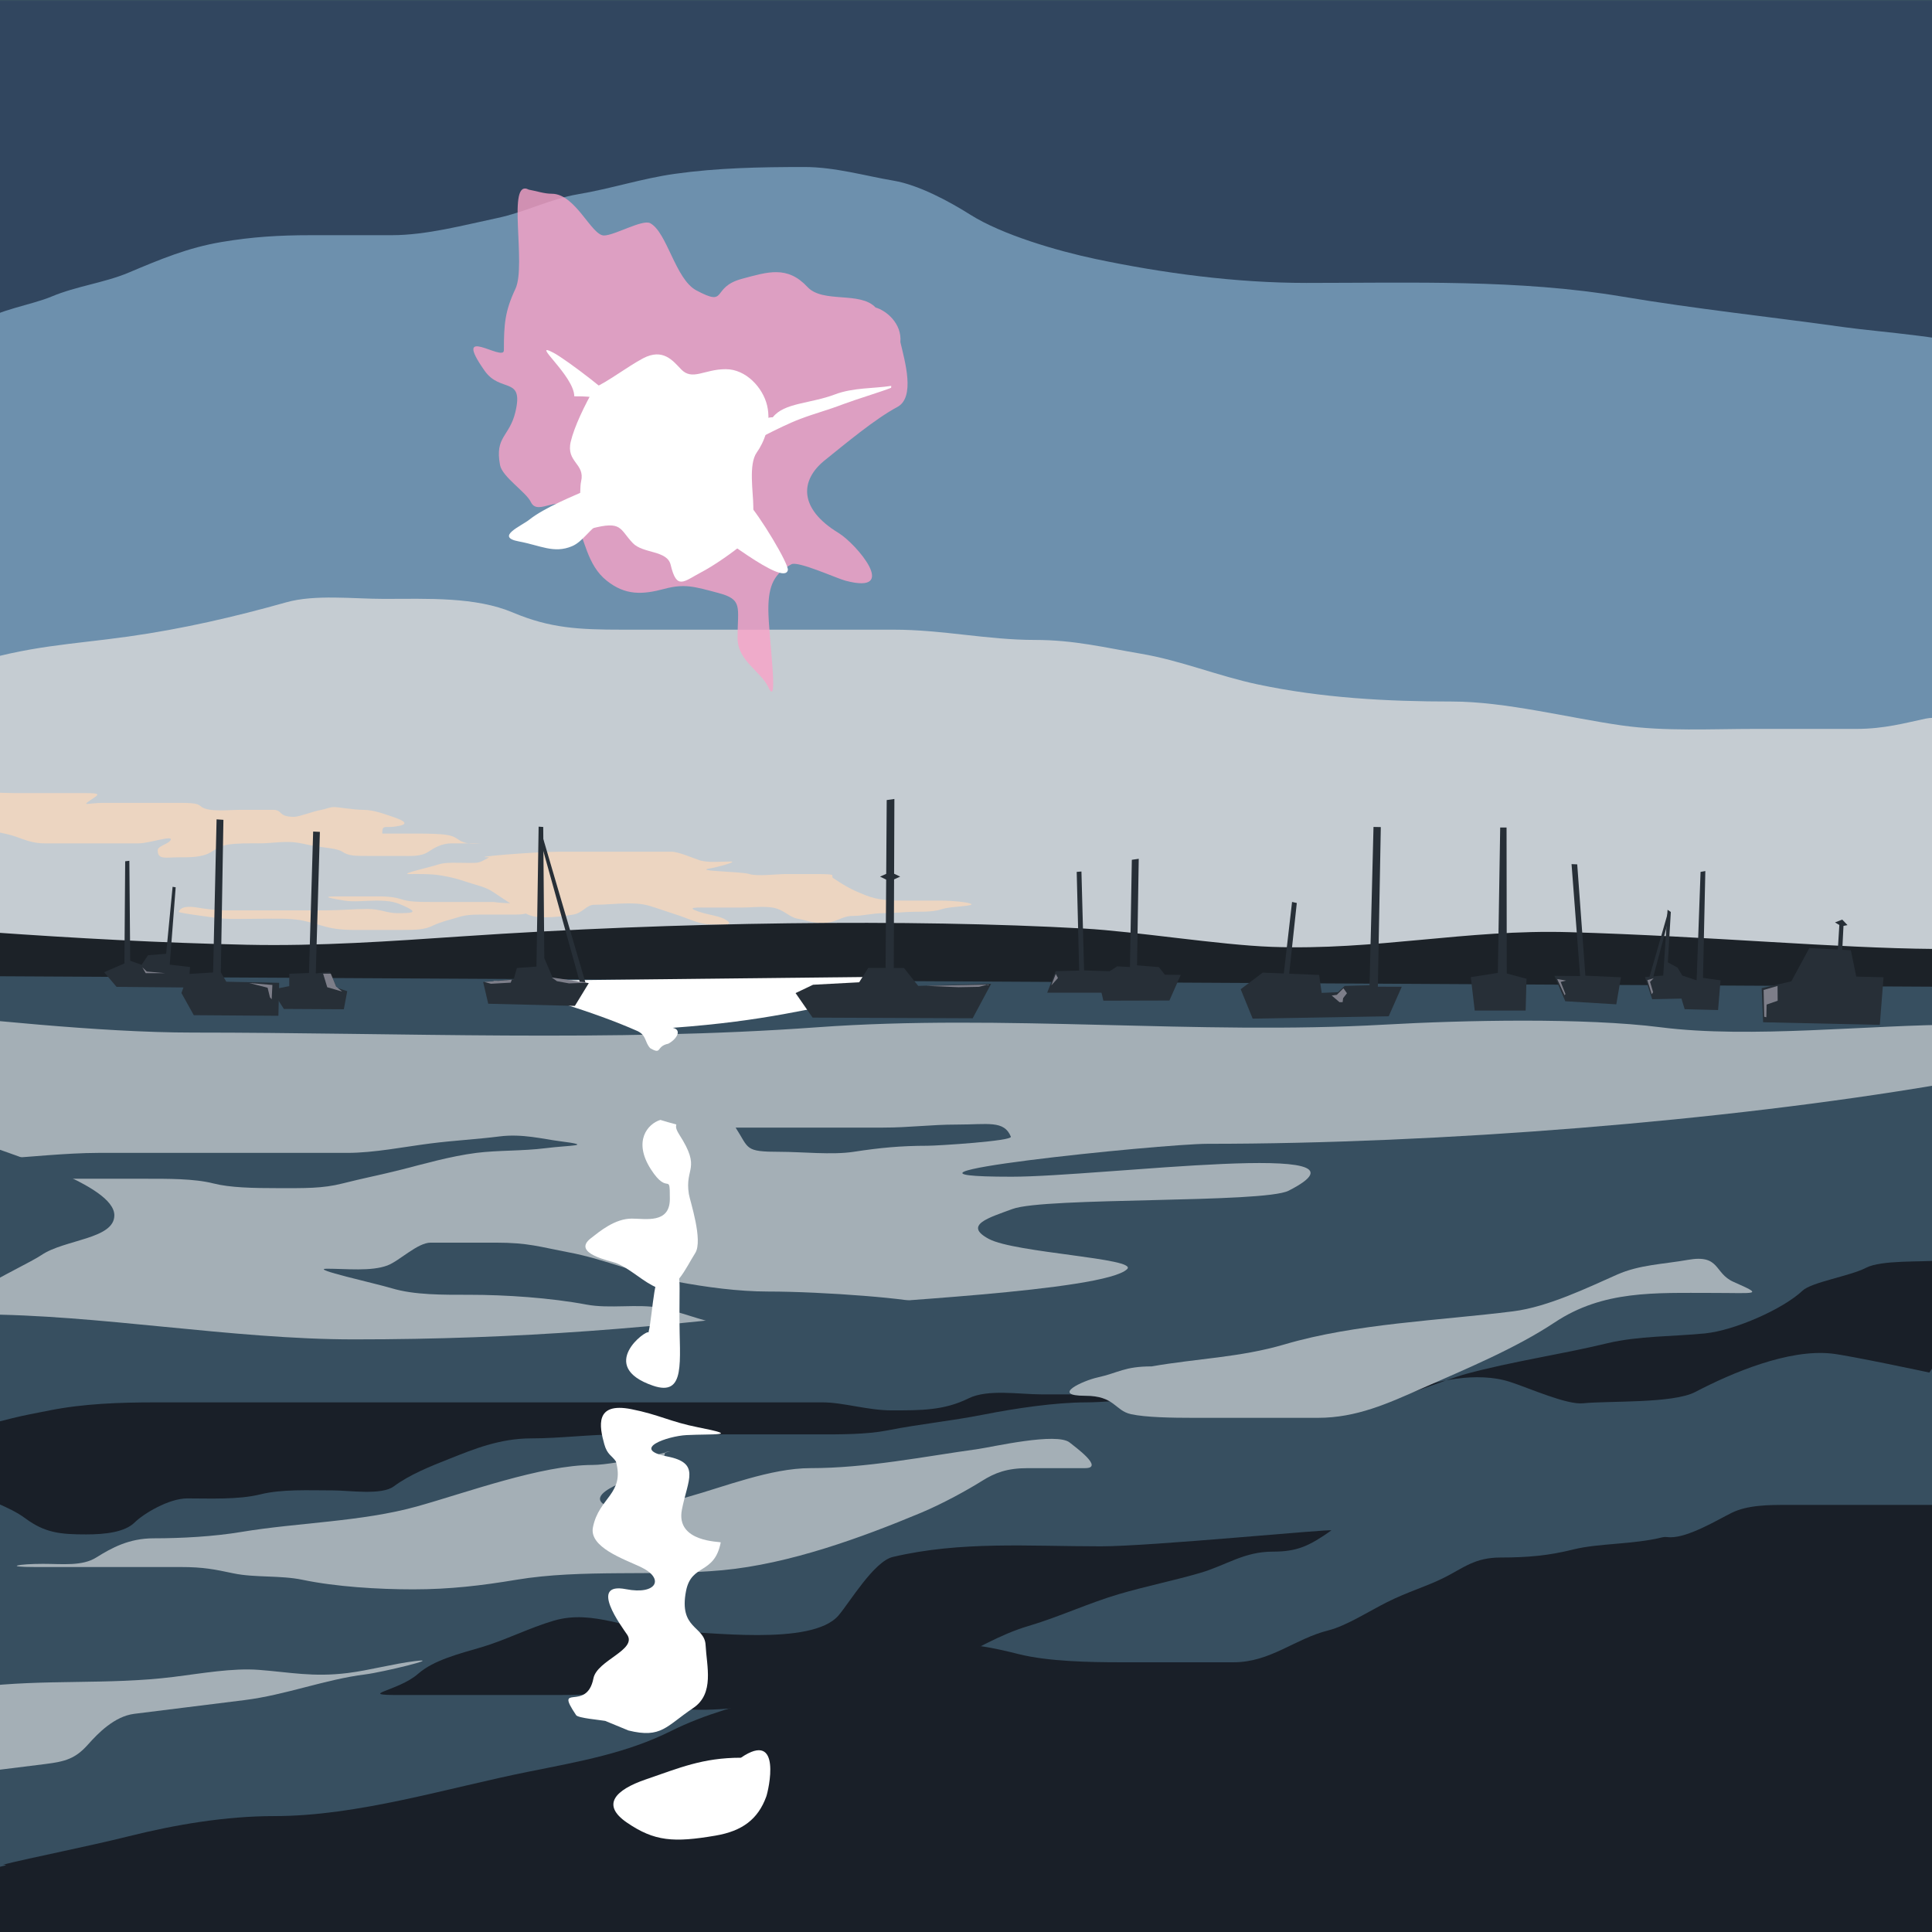 <?xml version="1.0" encoding="UTF-8" standalone="no"?>
<!-- Created with Inkscape (http://www.inkscape.org/) -->
<!-- Copyright (C) 2009 Brian Lukis - http://www1.plurib.us/1shot/2009/anchorage-single/ -->
<svg
   xmlns:dc="http://purl.org/dc/elements/1.1/"
   xmlns:cc="http://creativecommons.org/ns#"
   xmlns:rdf="http://www.w3.org/1999/02/22-rdf-syntax-ns#"
   xmlns:svg="http://www.w3.org/2000/svg"
   xmlns="http://www.w3.org/2000/svg"
   xmlns:sodipodi="http://sodipodi.sourceforge.net/DTD/sodipodi-0.dtd"
   xmlns:inkscape="http://www.inkscape.org/namespaces/inkscape"
   width="200"
   height="200"
   viewBox="0 0 450 450"
   id="svg2"
   sodipodi:version="0.32"
   inkscape:version="0.46"
   sodipodi:docname="anchorage_single.svg"
   inkscape:output_extension="org.inkscape.output.svg.inkscape"
   version="1.0">
  <defs
     id="defs4">
    <inkscape:perspective
       sodipodi:type="inkscape:persp3d"
       inkscape:vp_x="0 : 526.18109 : 1"
       inkscape:vp_y="0 : 1000 : 0"
       inkscape:vp_z="744.09448 : 526.18109 : 1"
       inkscape:persp3d-origin="372.04724 : 350.78739 : 1"
       id="perspective10" />
  </defs>
  <sodipodi:namedview
     id="base"
     pagecolor="#ffffff"
     bordercolor="#666666"
     borderopacity="1.0"
     gridtolerance="10000"
     guidetolerance="10"
     objecttolerance="10"
     inkscape:pageopacity="0.0"
     inkscape:pageshadow="2"
     inkscape:zoom="1.3843579"
     inkscape:cx="225"
     inkscape:cy="225"
     inkscape:document-units="px"
     inkscape:current-layer="layer2"
     showgrid="false"
     inkscape:window-width="1202"
     inkscape:window-height="1078"
     inkscape:window-x="289"
     inkscape:window-y="11"
     units="in"
     borderlayer="true" />
  <g
     inkscape:label="Layer 1"
     inkscape:groupmode="layer"
     id="layer1">
    <rect
       y="-0.596"
       x="-0.598"
       height="452.585"
       width="452.585"
       id="rect4876"
       style="opacity:1;fill:#374f60;fill-opacity:1;stroke:none;stroke-width:2.2;stroke-linecap:butt;stroke-linejoin:round;stroke-miterlimit:4;stroke-dasharray:4.4, 2.2;stroke-dashoffset:0;stroke-opacity:1" />
    <rect
       style="opacity:1;fill:#31465f;fill-opacity:1;stroke:none;stroke-width:2.2;stroke-linecap:butt;stroke-linejoin:round;stroke-miterlimit:4;stroke-dasharray:4.4, 2.2;stroke-dashoffset:0;stroke-opacity:1"
       id="rect4878"
       width="465.734"
       height="121.619"
       x="-9.676"
       y="0.236" />
    <path
       style="fill:#6d90ad;fill-opacity:1;fill-rule:evenodd;stroke:none;stroke-width:1px;stroke-linecap:butt;stroke-linejoin:miter;stroke-opacity:1"
       d="M -3.076,74.632 C -1.184,72.38 7.402,71.014 12.008,69.074 C 17.777,66.645 24.315,65.876 29.921,63.516 C 37.401,60.366 43.761,57.691 51.605,56.369 C 58.684,55.177 64.93,54.781 72.346,54.781 C 78.632,54.781 84.917,54.781 91.202,54.781 C 99.328,54.781 108.019,52.431 115.714,50.811 C 122.325,49.419 128.187,46.328 134.57,45.253 C 142.467,43.923 149.486,41.571 157.197,40.488 C 167.107,39.097 176.977,38.9 187.366,38.9 C 194.465,38.9 201.524,40.968 208.107,42.077 C 213.968,43.064 221.081,46.897 226.02,50.017 C 233.382,54.667 246.175,58.43 255.246,60.339 C 270.825,63.62 287.79,65.898 304.271,65.898 C 328.648,65.898 353.902,65.047 377.808,69.074 C 394.991,71.968 412.669,73.835 429.661,76.22 C 437.765,77.358 455.321,78.48 465.006,81.801 L 455.116,222.629 L -5.905,222.629 L -3.076,74.632 z"
       id="path4880"
       sodipodi:nodetypes="cssssssssssssssscccc" />
    <path
       sodipodi:nodetypes="cssssssssssssssscccc"
       style="fill:#c5ccd2;fill-opacity:1;fill-rule:evenodd;stroke:none;stroke-width:1px;stroke-linecap:butt;stroke-linejoin:miter;stroke-opacity:1"
       d="M 456.059,167.383 C 453.802,167.383 450.68,166.926 448.516,167.383 C 443.885,168.362 438.877,169.774 432.489,169.774 C 424.633,169.774 416.776,169.774 408.92,169.774 C 398.593,169.774 387.81,170.386 377.808,168.977 C 365.508,167.244 350.684,163.399 338.211,163.399 C 322.84,163.399 307.819,162.555 292.957,159.414 C 283.599,157.436 275.138,153.851 265.617,152.241 C 257.424,150.856 250.216,149.054 241.104,149.054 C 229.853,149.054 219.629,146.663 208.107,146.663 C 199.308,146.663 190.508,146.663 181.709,146.663 C 169.453,146.663 157.197,146.663 144.941,146.663 C 134.861,146.663 128.129,146.331 119.486,142.678 C 110.703,138.966 99.654,139.49 89.316,139.49 C 82.323,139.49 73.355,138.409 66.69,140.287 C 54.585,143.698 42.508,146.483 29.921,148.257 C 16.627,150.13 6.727,150.328 -7.799,154.924 L -4.962,223.967 L 456.059,225.561 L 456.059,167.383 z"
       id="path4882" />
    <path
       style="fill:#191f28;fill-opacity:1;fill-rule:evenodd;stroke:none;stroke-width:1px;stroke-linecap:butt;stroke-linejoin:miter;stroke-opacity:1"
       d="M -26.135,336.891 C -19.082,336.891 -3.042,331.394 6.862,329.436 C 8.433,329.125 10.005,328.815 11.576,328.504 C 19.51,326.936 27.818,326.64 36.088,326.64 C 42.059,326.64 48.03,326.64 54.001,326.64 C 60.286,326.64 66.572,326.64 72.857,326.64 C 78.828,326.64 84.799,326.64 90.77,326.64 C 96.741,326.64 102.712,326.64 108.683,326.64 C 116.853,326.64 125.024,326.64 133.195,326.64 C 141.366,326.64 149.537,326.64 157.707,326.64 C 163.992,326.64 170.278,326.64 176.563,326.64 C 181.591,326.64 186.619,326.64 191.647,326.64 C 196.415,326.64 202.114,328.504 207.675,328.504 C 214.54,328.504 219.87,328.535 225.588,325.709 C 230.073,323.492 237.454,324.777 242.558,324.777 C 247.272,324.777 251.985,324.777 256.699,324.777 C 261.728,324.777 266.756,324.777 271.784,324.777 C 278.101,324.777 259.245,326.64 252.928,326.64 C 245.862,326.64 236.438,328.037 229.359,329.436 C 221.328,331.024 214.417,331.644 206.732,333.164 C 201.82,334.135 195.628,334.096 190.705,334.096 C 185.677,334.096 180.648,334.096 175.62,334.096 C 170.592,334.096 165.564,334.096 160.536,334.096 C 155.193,334.096 149.851,334.096 144.508,334.096 C 137.351,334.096 130.452,335.027 123.767,335.027 C 116.413,335.027 110.34,337.54 104.911,339.687 C 100.088,341.594 95.407,343.471 91.713,346.21 C 88.862,348.323 81.335,347.142 77.571,347.142 C 71.864,347.142 65.709,346.812 60.601,348.074 C 55.489,349.337 48.822,349.006 43.631,349.006 C 39.278,349.006 33.371,352.623 31.374,354.597 C 29.082,356.863 24.606,357.393 20.061,357.393 C 14.07,357.393 10.482,357.047 5.919,353.665 C 1.957,350.728 -2.983,349.628 -6.337,347.142 C -7.995,345.912 -16.284,347.142 -18.593,347.142 L -24.25,340.619 L -26.135,336.891 z"
       id="path4888" />
    <path
       id="path4890"
       d="M -23.084,235.57 C -5.778,237.246 22.919,240.505 44.823,240.505 C 93.259,240.505 142.492,242.749 190.338,239.272 C 233.639,236.125 278.881,241.121 322.514,238.655 C 340.96,237.612 369.119,237.025 386.783,239.272 C 407.932,241.961 435.332,238.655 457.115,238.655 C 478.885,238.655 456.224,251.849 451.475,252.654 C 401.333,261.157 335.443,266.414 281.285,266.414 C 270.564,266.414 196.108,274.081 235.611,274.081 C 256.454,274.081 324.256,265.072 300.14,277.34 C 294.337,280.292 243.382,278.809 235.853,281.588 C 230.302,283.638 224.27,285.347 230.342,288.582 C 236.439,291.828 265.017,293.074 262.552,295.582 C 257.436,300.788 200.916,303.221 190.338,304.566 C 153.492,309.252 121.236,311.968 82.414,311.968 C 54.078,311.968 22.694,306.155 -4.955,306.155 C -19.696,306.155 5.198,295.347 9.657,292.323 C 15.047,288.667 26.634,288.631 26.634,283.07 C 26.634,275.972 2.561,268.95 -7.32,265.18 C -12.755,263.106 -13.157,260.475 -15.808,257.778 C -18.993,254.538 -19.446,253.124 -19.446,249.142 C -19.446,246.823 -24.639,242.275 -25.509,240.505 C -26.332,238.83 -24.147,236.922 -23.084,235.57 z"
       style="fill:#a4afb6;fill-opacity:1;fill-rule:evenodd;stroke:none;stroke-width:1px;stroke-linecap:butt;stroke-linejoin:miter;stroke-opacity:1"
       sodipodi:nodetypes="csssssssssssssssssssssc" />
    <g
       transform="matrix(3.395,0,0,3.799,-154.878,-262.694)"
       id="g4892"
       style="fill:#ecd5c1;fill-opacity:1">
      <path
         style="fill:#ecd5c1;fill-opacity:1;fill-rule:evenodd;stroke:none;stroke-width:1px;stroke-linecap:butt;stroke-linejoin:miter;stroke-opacity:1"
         d="M 79.187,121.711 C 77.592,121.711 82.343,121.369 83.938,121.369 C 84.85,121.369 85.762,121.369 86.674,121.369 C 87.49,121.369 88.306,121.369 89.122,121.369 C 89.985,121.369 90.849,121.369 91.713,121.369 C 92.163,121.369 93.234,121.778 93.585,121.882 C 94.182,122.06 95.077,121.968 95.744,121.968 C 96.281,121.968 94.825,122.319 94.305,122.396 C 93.191,122.562 96.493,122.576 97.04,122.738 C 97.549,122.889 98.935,122.738 99.488,122.738 C 100.208,122.738 100.928,122.738 101.648,122.738 C 103.245,122.738 102.514,122.825 102.799,122.995 C 103.633,123.491 104.064,123.703 104.959,124.022 C 105.897,124.357 106.671,124.365 107.839,124.365 C 108.606,124.365 109.374,124.365 110.142,124.365 C 111.071,124.365 111.923,124.466 112.158,124.536 C 112.742,124.709 110.87,124.705 110.286,124.878 C 109.773,125.031 109.25,125.049 108.414,125.049 C 107.699,125.049 107.026,125.135 106.255,125.135 C 105.424,125.135 104.873,125.306 104.095,125.306 C 103.386,125.306 102.976,125.734 102.079,125.734 C 101.264,125.734 101.004,125.574 100.352,125.477 C 99.766,125.39 99.401,124.908 98.624,124.793 C 97.996,124.699 97.115,124.793 96.464,124.793 C 95.744,124.793 95.025,124.793 94.305,124.793 C 93.474,124.793 92.565,124.746 93.585,125.049 C 94.325,125.269 95.015,125.301 95.457,125.563 C 96.063,125.923 95.116,125.82 94.305,125.82 C 93.643,125.82 92.746,125.442 92.289,125.306 C 91.547,125.086 91.281,125.006 90.561,124.793 C 89.95,124.611 89.581,124.536 88.69,124.536 C 88,124.536 87.162,124.621 86.386,124.621 C 85.841,124.621 85.617,125.121 84.946,125.221 C 84.285,125.319 83.684,125.392 82.931,125.392 C 81.972,125.392 81.629,125.131 81.203,124.878 C 80.498,124.459 80.082,124.212 79.475,123.851 C 78.905,123.512 78.426,123.454 77.747,123.252 C 77.012,123.033 76.618,122.934 75.876,122.824 C 75.174,122.72 74.462,122.738 73.716,122.738 C 72.965,122.738 75.06,122.339 75.732,122.139 C 76.196,122.001 77.069,122.054 77.747,122.054 C 78.518,122.054 78.425,122.074 79.187,121.711 z"
         id="path4894" />
      <path
         style="fill:#ecd5c1;fill-opacity:1;fill-rule:evenodd;stroke:none;stroke-width:1px;stroke-linecap:butt;stroke-linejoin:miter;stroke-opacity:1"
         d="M 79.475,124.45 C 80.195,124.45 78.035,124.45 77.315,124.45 C 76.596,124.45 75.876,124.45 75.156,124.45 C 74.343,124.45 73.688,124.442 73.14,124.279 C 72.438,124.07 71.682,124.108 70.837,124.108 C 70.117,124.108 69.397,124.108 68.677,124.108 C 67.437,124.108 68.621,124.271 69.253,124.365 C 69.881,124.458 70.761,124.365 71.412,124.365 C 72.383,124.365 72.781,124.44 73.572,124.793 C 74.289,125.112 73.831,125.135 72.852,125.135 C 72.201,125.135 71.7,124.878 70.837,124.878 C 69.861,124.878 68.951,124.964 67.957,124.964 C 67.141,124.964 66.325,124.964 65.509,124.964 C 64.79,124.964 64.07,124.964 63.35,124.964 C 62.63,124.964 61.91,124.964 61.19,124.964 C 60.415,124.964 59.719,124.874 59.174,124.793 C 57.955,124.611 57.936,125.015 57.879,125.049 C 57.769,125.114 60.054,125.373 60.182,125.392 C 61.216,125.545 62.406,125.477 63.494,125.477 C 64.418,125.477 65.393,125.439 66.229,125.563 C 66.961,125.672 67.735,125.958 68.533,126.076 C 69.287,126.189 70.143,126.162 70.981,126.162 C 71.748,126.162 72.516,126.162 73.284,126.162 C 74.148,126.162 74.744,126.153 75.3,125.905 C 75.847,125.661 76.648,125.504 77.028,125.392 C 77.592,125.224 78.094,125.221 78.899,125.221 C 79.619,125.221 80.339,125.221 81.059,125.221 C 81.795,125.221 82.282,125.007 82.643,124.793 C 83.34,124.378 82.574,124.536 81.779,124.536 C 80.987,124.536 80.257,124.543 79.475,124.45 z"
         id="path4896" />
      <path
         style="fill:#ecd5c1;fill-opacity:1;fill-rule:evenodd;stroke:none;stroke-width:1px;stroke-linecap:butt;stroke-linejoin:miter;stroke-opacity:1"
         d="M 71.844,120.256 C 71.028,120.256 73.476,120.256 74.292,120.256 C 75,120.256 75.81,120.268 76.308,120.342 C 77.074,120.456 76.981,120.741 77.747,120.855 C 78.073,120.904 78.419,120.855 78.755,120.855 C 79.475,120.855 77.315,120.855 76.596,120.855 C 75.917,120.855 75.389,121.144 75.012,121.369 C 74.485,121.682 73.81,121.626 72.996,121.626 C 72.276,121.626 71.556,121.626 70.837,121.626 C 69.928,121.626 69.539,121.625 69.109,121.369 C 68.758,121.16 67.791,121.109 67.237,121.026 C 66.652,120.939 66.079,120.77 65.365,120.77 C 64.578,120.77 64.184,120.855 63.35,120.855 C 62.605,120.855 61.85,120.843 61.19,120.941 C 60.569,121.033 60.184,121.411 59.75,121.54 C 59.186,121.708 58.684,121.711 57.879,121.711 C 56.975,121.711 56.439,121.876 56.439,121.283 C 56.439,121.02 57.105,120.919 57.303,120.684 C 57.628,120.298 55.869,120.855 55.143,120.855 C 54.423,120.855 53.703,120.855 52.983,120.855 C 52.264,120.855 51.544,120.855 50.824,120.855 C 50.104,120.855 49.384,120.855 48.664,120.855 C 47.824,120.855 47.303,120.622 46.648,120.427 C 46.065,120.254 45.389,120.155 44.921,120.085 C 44.195,119.977 44.312,120.065 43.913,119.828 L 44.201,117.774 C 43.409,117.656 45.833,117.774 46.648,117.774 C 47.368,117.774 48.088,117.774 48.808,117.774 C 49.672,117.774 50.536,117.774 51.4,117.774 C 52.597,117.774 52.443,117.838 51.832,118.202 C 51.166,118.597 51.683,118.373 52.695,118.373 C 53.415,118.373 54.135,118.373 54.855,118.373 C 55.911,118.373 56.967,118.373 58.023,118.373 C 59.278,118.373 59.231,118.492 59.462,118.63 C 59.992,118.945 61.344,118.801 62.054,118.801 C 62.822,118.801 63.59,118.801 64.358,118.801 C 65.043,118.801 64.658,119.229 65.797,119.229 C 66.156,119.229 67.092,118.887 67.669,118.801 C 67.964,118.757 68.229,118.63 68.533,118.63 C 68.847,118.63 69.907,118.801 70.549,118.801 C 71.278,118.801 72.057,119.078 72.564,119.229 C 73.528,119.516 73.683,119.712 72.708,119.828 C 71.996,119.913 71.844,119.696 71.844,120.256 z"
         id="path4898" />
    </g>
    <path
       sodipodi:nodetypes="cccssssscc"
       id="path4900"
       d="M -1.213,227.38 L 450.553,229.823 L 450.553,221.027 C 427.417,220.843 398.564,218.084 365.488,217.118 C 341.623,216.421 320.438,221.434 296.136,220.539 C 283.971,220.09 264.487,216.948 252.522,216.278 C 211.819,213.997 157.98,214.679 107.457,218.107 C 91.132,219.215 74.273,220.42 57.413,220.05 C 37.482,219.613 17.563,218.532 -2.363,217.118 L -1.213,227.38 z"
       style="fill:#1c2228;fill-opacity:1;fill-rule:evenodd;stroke:none;stroke-width:1px;stroke-linecap:butt;stroke-linejoin:miter;stroke-opacity:1" />
    <path
       sodipodi:nodetypes="csssssssssssssssssssssccccc"
       style="fill:#191f28;fill-opacity:1;fill-rule:evenodd;stroke:none;stroke-width:1px;stroke-linecap:butt;stroke-linejoin:miter;stroke-opacity:1"
       d="M 451.345,350.519 C 449.145,350.519 446.945,350.519 444.745,350.519 C 440.031,350.519 435.318,350.519 430.604,350.519 C 425.89,350.519 421.176,350.519 416.462,350.519 C 411.952,350.519 407.012,350.53 403.263,352.405 C 400.013,354.029 393.347,358.061 389.121,358.061 C 388.493,358.061 387.845,357.909 387.236,358.061 C 380.445,359.759 372.294,359.44 366.494,360.89 C 360.871,362.296 356.048,362.775 349.524,362.775 C 343.457,362.775 340.886,365.209 336.325,367.489 C 332.231,369.536 327.976,370.721 323.126,373.146 C 318.984,375.217 313.557,378.708 309.406,379.745 C 301.544,381.711 295.935,387.177 287.301,387.177 C 278.501,387.177 269.702,387.177 260.903,387.177 C 253.872,387.177 244.133,386.991 237.333,385.291 C 231.806,383.91 224.546,382.192 218.478,383.406 C 211.213,384.859 203.386,384.824 196.794,388.12 C 192.31,390.362 188.25,393.084 181.709,394.719 C 172.897,396.922 164.196,399.233 156.254,403.204 C 146.009,408.327 134.989,410.286 123.257,412.632 C 104.244,416.435 83.436,423.003 63.861,423.003 C 52.575,423.003 40.828,424.99 29.921,427.717 C 20.429,430.09 7.464,432.624 0.695,434.316 C 3.976,434.316 -5.798,435.677 -8.733,437.144 L -3.287,451.728 L 456.059,450.886 L 451.345,350.519 z"
       id="path4902" />
    <path
       style="fill:#191f28;fill-opacity:1;fill-rule:evenodd;stroke:none;stroke-width:1px;stroke-linecap:butt;stroke-linejoin:miter;stroke-opacity:1"
       d="M 449.379,319.694 C 449.39,319.689 430.775,315.726 426.658,315.272 C 416.532,314.155 403.307,319.805 394.849,324.224 C 389.657,326.937 374.724,326.25 368.72,326.854 C 364.886,327.24 356.135,323.291 351.68,321.86 C 344.031,319.403 333.985,321.562 327.823,324.262 C 318.533,328.332 337.052,321.2 341.456,320.014 C 352.569,317.02 363.336,315.534 374.401,312.864 C 381.504,311.15 389.914,311.303 397.121,310.577 C 404.074,309.878 415.335,304.879 419.842,300.623 C 421.963,298.62 430.938,297.221 434.61,295.302 C 438.191,293.432 447.542,294.001 451.651,293.587 C 458.096,292.938 463.01,292.923 466.419,294.018 C 467.934,294.504 464.904,296.726 464.147,298.08"
       id="path4904" />
    <path
       style="fill:#a4afb6;fill-opacity:1;fill-rule:evenodd;stroke:none;stroke-width:1px;stroke-linecap:butt;stroke-linejoin:miter;stroke-opacity:1"
       d="M 268.252,318.26 C 278.686,316.416 288.802,316.199 299.23,313.127 C 315.757,308.257 335.224,307.604 352.474,305.426 C 360.614,304.398 369.959,299.837 376.675,296.869 C 381.885,294.567 387.351,294.468 393.133,293.447 C 400.726,292.104 399.173,296.544 403.781,298.58 C 410.947,301.747 409.191,301.147 398.941,301.147 C 385.349,301.147 373.448,300.506 362.154,307.993 C 352.892,314.133 341.581,318.796 331.176,323.394 C 323.231,326.906 315.944,330.24 306.974,330.24 C 297.294,330.24 287.613,330.24 277.932,330.24 C 273.005,330.24 266.848,330.143 263.411,329.384 C 259.638,328.55 259.668,325.106 252.762,325.106 C 244.612,325.106 252.155,321.603 255.667,320.827 C 260.526,319.754 261.862,318.26 268.252,318.26 z"
       id="path4906" />
    <path
       style="fill:#191f28;fill-opacity:1;fill-rule:evenodd;stroke:none;stroke-width:1px;stroke-linecap:butt;stroke-linejoin:miter;stroke-opacity:1"
       d="M 310.106,356.459 C 309.678,356.083 268.156,360.17 256.4,360.17 C 239.456,360.17 223.834,358.915 207.959,362.644 C 203.578,363.673 197.934,373.184 195.323,376.251 C 189.121,383.535 164.509,379.961 156.36,379.961 C 146.665,379.961 138.38,374.727 128.98,377.488 C 123.259,379.167 117.662,382.048 112.131,383.672 C 106.991,385.182 101.003,386.673 97.388,389.857 C 92.721,393.969 82.681,394.805 93.176,394.805 C 105.462,394.805 117.748,394.805 130.033,394.805 C 137.077,394.805 144.428,394.084 151.094,396.042 C 152.498,396.454 153.903,396.867 155.307,397.279 C 162.685,399.446 172.919,397.279 180.58,397.279 C 186.263,397.279 192.528,396.042 198.482,396.042 C 204.424,396.042 215.062,389.984 220.596,387.383 C 226.967,384.39 232.852,380.692 239.551,378.724 C 246.569,376.664 253.582,373.367 260.612,371.303 C 266.952,369.441 273.646,368.094 279.567,366.355 C 285.623,364.577 289.747,361.407 296.416,361.407 C 302.15,361.407 304.897,360.13 310.106,356.459 z"
       id="path4908" />
    <path
       style="fill:#a4afb6;fill-opacity:1;fill-rule:evenodd;stroke:none;stroke-width:1px;stroke-linecap:butt;stroke-linejoin:miter;stroke-opacity:1"
       d="M 154.926,338.244 C 160.509,337.078 143.786,341.216 138.031,341.216 C 126.113,341.216 108.461,347.718 97.128,350.875 C 84.26,354.458 69.334,354.628 56.224,356.818 C 49.702,357.908 42.156,358.304 35.772,358.304 C 30.091,358.304 26.05,360.497 22.434,362.762 C 19.127,364.835 14.663,364.248 9.985,364.248 C 4.24,364.248 0.643,364.991 8.207,364.991 C 14.431,364.991 20.656,364.991 26.88,364.991 C 31.919,364.991 36.958,364.991 41.997,364.991 C 47.451,364.991 49.925,365.533 54.446,366.477 C 59.331,367.498 65.323,366.892 70.451,367.963 C 78.24,369.59 88.066,370.192 96.238,370.192 C 104.776,370.192 112.192,369.309 120.247,367.963 C 135.529,365.409 152.683,367.181 168.264,365.734 C 183.9,364.282 200.757,358.103 214.503,352.361 C 219.655,350.208 225.427,347.001 228.73,344.931 C 231.783,343.018 234.588,341.959 239.401,341.959 C 243.847,341.959 248.293,341.959 252.739,341.959 C 257.322,341.959 250.282,336.935 249.182,336.015 C 246.202,333.526 230.973,337.065 227.841,337.501 C 214.99,339.291 201.825,341.959 188.716,341.959 C 179.555,341.959 168.566,346.333 160.261,348.646 C 154.039,350.379 145.875,352.666 141.588,350.875 C 134.722,348.006 149.152,343.667 150.48,343.445 C 154.117,342.837 154.18,341.359 154.926,338.244 z"
       id="path4910" />
    <path
       style="fill:#374f60;fill-opacity:1;fill-rule:evenodd;stroke:none;stroke-width:1px;stroke-linecap:butt;stroke-linejoin:miter;stroke-opacity:1"
       d="M 216.167,303.859 C 213.415,302.492 191.599,300.822 178.892,300.822 C 172.02,300.822 164.386,299.798 157.736,298.545 C 148.965,296.893 140.946,293.294 132.55,291.713 C 125.69,290.42 123.129,289.435 115.424,289.435 C 110.387,289.435 105.35,289.435 100.313,289.435 C 97.245,289.435 93.043,293.692 90.238,294.749 C 86.443,296.179 80.642,295.508 76.134,295.508 C 71.934,295.508 87.407,298.906 91.246,300.063 C 96.545,301.661 103.283,301.582 109.38,301.582 C 117.786,301.582 128.22,302.284 136.58,303.859 C 142.055,304.89 148.461,303.63 153.707,304.618 C 158.637,305.547 162.954,307.499 167.811,308.414 C 173.98,309.576 180.91,308.794 186.952,309.932 C 193.339,311.136 202.575,309.932 209.115,309.932 C 216.787,309.932 219.227,309.624 216.167,303.859 z"
       id="path4912" />
    <path
       style="fill:#374f60;fill-opacity:1;fill-rule:evenodd;stroke:none;stroke-width:1px;stroke-linecap:butt;stroke-linejoin:miter;stroke-opacity:1"
       d="M 3.523,269.625 C 5.3,269.625 15.569,268.53 22.86,268.53 C 28.948,268.53 35.035,268.53 41.123,268.53 C 47.926,268.53 54.73,268.53 61.534,268.53 C 67.979,268.53 74.425,268.53 80.87,268.53 C 87.144,268.53 94.155,267.111 100.207,266.34 C 105.762,265.632 111.072,265.366 116.321,264.698 C 121.65,264.019 126.465,265.306 130.287,265.793 C 138.823,266.88 132.534,266.738 127.064,267.435 C 121.704,268.118 115.942,267.894 110.95,268.53 C 104.9,269.301 98.312,271.203 93.762,272.362 C 89.054,273.562 84.447,274.462 79.796,275.647 C 75.078,276.85 70.948,276.742 64.756,276.742 C 58.947,276.742 53.585,276.633 49.717,275.647 C 45.209,274.499 39.048,274.552 33.603,274.552 C 28.231,274.552 22.86,274.552 17.489,274.552 C 14.1,274.552 11.988,274.262 9.969,274.005 L 3.523,269.625 z"
       id="path4914" />
    <path
       style="fill:#374f60;fill-opacity:1;fill-rule:evenodd;stroke:none;stroke-width:1px;stroke-linecap:butt;stroke-linejoin:miter;stroke-opacity:1"
       d="M 171.339,262.638 C 173.566,262.638 182.824,262.638 188.51,262.638 C 194.234,262.638 199.958,262.638 205.682,262.638 C 211.949,262.638 216.742,261.933 222.854,261.933 C 230.119,261.933 233.875,260.882 235.446,264.753 C 235.857,265.764 218.358,266.869 215.985,266.869 C 209.815,266.869 204.826,267.353 198.813,268.279 C 193.821,269.048 186.818,268.279 181.642,268.279 C 173.317,268.279 174.539,267.566 171.339,262.638 z"
       id="path4916" />
    <g
       transform="matrix(2.88,0,0,2.88,-1284.295,-151.403)"
       id="g4918">
      <path
         sodipodi:nodetypes="cccccccc"
         style="fill:#ffffff;fill-opacity:1;fill-rule:evenodd;stroke:none;stroke-width:1px;stroke-linecap:butt;stroke-linejoin:miter;stroke-opacity:1"
         d="M 485.822,131.912 C 489.565,133.236 493.585,134.23 497.506,135.963 C 498.229,136.324 498.059,136.821 498.514,137.337 C 499.503,137.916 498.955,137.191 499.986,136.979 C 500.718,136.58 501.089,135.84 500.339,135.694 C 508.034,135.132 511.307,134.108 516.156,133.287 L 517.353,131.568 L 485.822,131.912 z"
         id="path4920" />
      <path
         style="fill:#ffffff;fill-opacity:1;fill-rule:evenodd;stroke:none;stroke-width:1px;stroke-linecap:butt;stroke-linejoin:miter;stroke-opacity:1"
         d="M 499.342,143.143 C 498.316,143.462 497.114,144.857 498.574,147.134 C 499.996,149.351 500.11,147.239 500.11,149.529 C 500.11,151.558 498.146,151.125 497.038,151.125 C 495.661,151.125 494.447,152.148 493.711,152.722 C 492.146,153.942 495.322,154.547 495.759,154.717 C 496.901,155.163 498.007,156.292 499.086,156.713 C 500.512,157.269 501.411,155.083 502.158,153.919 C 502.818,152.89 501.737,149.697 501.646,149.13 C 501.3,146.973 502.675,147.141 500.878,144.34 C 500.085,143.104 501.53,143.825 499.342,143.143 z"
         id="path4922" />
      <path
         style="fill:#ffffff;fill-opacity:1;fill-rule:evenodd;stroke:none;stroke-width:1px;stroke-linecap:butt;stroke-linejoin:miter;stroke-opacity:1"
         d="M 498.383,160.333 C 498.228,160.067 494.171,163.064 498.74,164.635 C 501.427,165.559 500.885,162.663 500.885,159.104 C 500.885,154.814 501.098,155.97 499.812,155.417 C 498.779,154.973 498.779,158.632 498.383,160.333 z"
         id="path4924" />
      <path
         style="fill:#ffffff;fill-opacity:1;fill-rule:evenodd;stroke:none;stroke-width:1px;stroke-linecap:butt;stroke-linejoin:miter;stroke-opacity:1"
         d="M 496.762,192.523 C 499.432,193.181 499.803,192.181 502,190.706 C 503.735,189.541 503.087,187.316 503.001,185.614 C 502.921,184.054 500.81,184.343 501.42,181.236 C 501.86,178.997 503.707,179.951 504.225,177.313 C 504.241,177.234 500.561,177.331 501.085,174.662 C 501.568,172.203 502.61,170.894 499.897,170.361 C 496.881,169.768 499.918,168.712 501.456,168.633 C 503.531,168.528 506.027,168.718 502.394,168.004 C 500.151,167.563 499.226,166.975 496.988,166.535 C 494.019,165.951 494.411,167.932 494.805,169.36 C 495.046,170.232 495.417,170.272 495.749,170.766 C 496.477,173.398 494.366,173.665 493.889,176.095 C 493.573,177.699 496.379,178.655 497.735,179.291 C 499.748,180.237 499.029,181.58 496.567,181.096 C 493.496,180.492 496.212,184.111 496.657,184.774 C 497.487,186.009 494.216,186.846 493.93,188.306 C 493.383,191.086 490.711,188.576 492.531,191.285 C 492.691,191.524 494.513,191.675 494.88,191.747"
         id="path4926" />
      <path
         style="fill:#ffffff;fill-opacity:1;fill-rule:evenodd;stroke:none;stroke-width:1px;stroke-linecap:butt;stroke-linejoin:miter;stroke-opacity:1"
         d="M 505.857,194.726 C 509.225,192.424 508.083,197.389 507.905,197.875 C 507.236,199.705 505.967,200.656 503.809,201.024 C 500.418,201.604 498.864,201.493 496.642,199.975 C 494.525,198.527 495.702,197.322 498.178,196.475 C 500.877,195.553 502.757,194.726 505.857,194.726 z"
         id="path4928" />
    </g>
    <path
       sodipodi:nodetypes="cccccccccccccc"
       id="path4930"
       d="M 185.306,231.308 L 189.27,237.024 L 226.557,237.175 L 230.857,229.142 L 213.865,229.632 L 210.556,225.472 L 208.17,225.457 L 208.321,186.096 L 206.532,186.351 L 206.268,225.442 L 202.23,225.442 L 200.114,228.794 L 189.377,229.367 L 185.306,231.308 z"
       style="fill:#272f37;fill-opacity:1;fill-rule:evenodd;stroke:none;stroke-width:1px;stroke-linecap:butt;stroke-linejoin:miter;stroke-opacity:1" />
    <g
       style="fill:#272f37;fill-opacity:1"
       transform="matrix(2.88,0,0,2.88,-132.26,-152.61)"
       id="g4932">
      <path
         style="fill:#272f37;fill-opacity:1;fill-rule:evenodd;stroke:none;stroke-width:1px;stroke-linecap:butt;stroke-linejoin:miter;stroke-opacity:1"
         d="M 85.41,134.166 L 92.417,134.341 L 93.541,132.5 L 90.619,132.05 L 89.944,130.477 L 89.857,119.871 L 89.485,119.846 L 89.309,131.161 L 87.727,131.276 L 87.471,132.188 L 84.998,132.412 L 85.41,134.166 z"
         id="path4934"
         sodipodi:nodetypes="cccccccccccc" />
      <path
         style="fill:#272f37;fill-opacity:1;fill-rule:evenodd;stroke:none;stroke-width:1px;stroke-linecap:butt;stroke-linejoin:miter;stroke-opacity:1"
         d="M 89.862,120.838 L 93.292,132.525 L 92.879,132.652 L 89.735,121.346 L 89.862,120.838 z"
         id="path4936" />
    </g>
    <g
       style="fill:#272f37;fill-opacity:1"
       transform="matrix(2.574,0,0,2.574,-118.756,-109.871)"
       id="g4938">
      <path
         sodipodi:nodetypes="ccccccccccccc"
         id="path4940"
         transform="matrix(1.119,0,0,1.119,-452.848,-16.137)"
         d="M 471.244,119.812 L 470.906,131.25 L 469.312,131.312 L 469.312,132.312 L 467.875,132.594 L 468.875,134.156 L 473.725,134.182 L 474,132.719 L 473.156,132.438 L 472.594,131.156 L 471.456,131.287 L 471.788,119.838 L 471.244,119.812 z"
         style="fill:#272f37;fill-opacity:1;fill-rule:evenodd;stroke:none;stroke-width:1px;stroke-linecap:butt;stroke-linejoin:miter;stroke-opacity:1" />
    </g>
    <path
       sodipodi:nodetypes="ccccccccccc"
       id="path4942"
       d="M 50.446,190.843 L 49.636,226.502 L 43.876,226.862 L 42.256,231.288 L 45.136,236.455 L 64.846,236.598 L 65.025,228.916 L 52.714,228.663 L 51.436,226.502 L 52.038,190.956 L 50.446,190.843 z"
       style="fill:#272f37;fill-opacity:1;fill-rule:evenodd;stroke:none;stroke-width:1px;stroke-linecap:butt;stroke-linejoin:miter;stroke-opacity:1" />
    <g
       style="fill:#272f37;fill-opacity:1"
       transform="matrix(2.574,0,0,2.574,-84.674,-110.518)"
       id="g4944">
      <path
         sodipodi:nodetypes="ccccccccc"
         style="fill:#272f37;fill-opacity:1;fill-rule:evenodd;stroke:none;stroke-width:1px;stroke-linecap:butt;stroke-linejoin:miter;stroke-opacity:1"
         d="M 165.987,131.357 L 166.343,134.381 L 170.951,134.381 L 171.028,131.501 L 169.242,131.03 L 169.223,117.819 L 168.647,117.819 L 168.436,130.973 L 165.987,131.357 z"
         id="path4946" />
    </g>
    <g
       style="fill:#272f37;fill-opacity:1"
       transform="matrix(2.574,0,0,2.574,-84.674,-109.871)"
       id="g4948">
      <path
         sodipodi:nodetypes="ccccccccc"
         id="path4950"
         transform="matrix(1.119,0,0,1.119,-466.09,-16.137)"
         d="M 573.006,122.444 L 573.697,131.496 L 571.625,131.478 L 572.5,133.533 L 576.625,133.783 L 577,131.596 L 574.125,131.465 L 573.465,122.464 L 573.006,122.444 z"
         style="fill:#272f37;fill-opacity:1;fill-rule:evenodd;stroke:none;stroke-width:1px;stroke-linecap:butt;stroke-linejoin:miter;stroke-opacity:1" />
    </g>
    <path
       sodipodi:nodetypes="ccccccccccccccccc"
       id="path4952"
       d="M 388.409,211.905 L 387.396,227.226 L 383.145,227.572 L 384.826,232.737 L 391.646,232.589 L 392.388,235.06 L 400.172,235.258 L 400.74,228.339 L 396.663,227.77 L 397.206,202.886 L 396.094,203.083 L 395.18,228.339 L 391.844,227.226 L 390.732,225.373 L 388.475,224.149 L 389.167,212.419 L 388.409,211.905 z"
       style="fill:#272f37;fill-opacity:1;fill-rule:evenodd;stroke:none;stroke-width:1px;stroke-linecap:butt;stroke-linejoin:miter;stroke-opacity:1" />
    <g
       style="fill:#272f37;fill-opacity:1"
       transform="matrix(2.574,0,0,2.574,-96.138,-109.871)"
       id="g4954">
      <path
         sodipodi:nodetypes="cccccccccccccc"
         id="path4956"
         transform="matrix(1.119,0,0,1.119,-461.636,-16.137)"
         d="M 557.581,119.45 L 556.991,119.438 L 556.67,132.238 L 554.664,132.297 L 554.113,132.802 L 552.8,132.857 L 552.594,131.406 L 548.031,131.219 L 546.25,132.562 L 547.219,134.938 L 558.219,134.75 L 559.275,132.364 L 557.344,132.358 L 557.581,119.45 z"
         style="fill:#272f37;fill-opacity:1;fill-rule:evenodd;stroke:none;stroke-width:1px;stroke-linecap:butt;stroke-linejoin:miter;stroke-opacity:1" />
      <path
         sodipodi:nodetypes="ccccc"
         style="fill:#272f37;fill-opacity:1;fill-rule:evenodd;stroke:none;stroke-width:1px;stroke-linecap:butt;stroke-linejoin:miter;stroke-opacity:1"
         d="M 153.427,131.586 L 154.267,124.301 L 154.696,124.396 L 153.88,131.981 L 153.427,131.586 z"
         id="path4958" />
    </g>
    <path
       sodipodi:nodetypes="ccccccccc"
       id="path4960"
       d="M 410.327,230.151 L 410.663,238.101 L 437.846,238.71 L 438.71,227.62 L 432.357,227.468 L 431.103,221.333 L 421.427,220.828 L 417.226,228.58 L 410.327,230.151 z"
       style="fill:#272f37;fill-opacity:1;fill-rule:evenodd;stroke:none;stroke-width:1px;stroke-linecap:butt;stroke-linejoin:miter;stroke-opacity:1" />
    <path
       id="path4962"
       d="M -5.178,392.949 C 10.242,391.029 25.185,392.484 40.394,390.59 C 47.043,389.763 54.138,388.48 60.279,388.943 C 67.46,389.486 72.916,390.685 80.994,389.679 C 86.07,389.047 91.416,387.553 96.736,386.891 C 103.318,386.071 88.927,389.52 85.136,389.992 C 75.757,391.159 66.497,394.798 56.965,395.985 C 52.546,396.535 48.127,397.085 43.708,397.635 C 39.565,398.151 35.422,398.666 31.279,399.182 C 26.661,399.757 22.819,403.725 20.508,406.323 C 17.574,409.623 15.236,410.293 10.565,410.875 C 6.422,411.391 2.28,411.906 -1.863,412.422 C -2.968,412.56 -4.073,412.697 -5.178,412.835 L -5.178,392.949 z"
       style="fill:#a4afb6;fill-opacity:1;fill-rule:evenodd;stroke:none;stroke-width:1px;stroke-linecap:butt;stroke-linejoin:miter;stroke-opacity:1" />
    <path
       sodipodi:nodetypes="ccccccccc"
       id="path4964"
       d="M 243.909,231.219 L 259.253,231.219 L 261.094,226.309 L 252.502,226.029 L 251.888,202.987 L 250.785,203.082 L 251.358,226.063 L 245.887,226.206 L 243.909,231.219 z"
       style="fill:#272f37;fill-opacity:1;fill-rule:evenodd;stroke:none;stroke-width:1px;stroke-linecap:butt;stroke-linejoin:miter;stroke-opacity:1" />
    <path
       sodipodi:nodetypes="cccccccccccc"
       id="path4966"
       d="M 256.996,233.081 L 272.38,233.039 L 275.012,227.079 L 271.311,227.021 L 269.925,225.261 L 264.838,224.842 L 265.234,200.03 L 263.626,200.266 L 263.189,225.235 L 260.221,225.081 L 255.798,227.928 L 256.996,233.081 z"
       style="fill:#272f37;fill-opacity:1;fill-rule:evenodd;stroke:none;stroke-width:1px;stroke-linecap:butt;stroke-linejoin:miter;stroke-opacity:1" />
    <path
       sodipodi:nodetypes="ccccccccccccccc"
       id="path4968"
       d="M 24.254,226.445 L 27.145,229.855 L 43.873,230.012 L 44.268,225.238 L 39.535,224.686 L 40.919,206.669 L 40.202,206.551 L 38.697,222.151 L 34.486,222.49 L 32.973,224.726 L 30.329,223.772 L 30.131,200.491 L 29.158,200.609 L 28.981,224.4 L 24.254,226.445 z"
       style="fill:#272f37;fill-opacity:1;fill-rule:evenodd;stroke:none;stroke-width:1px;stroke-linecap:butt;stroke-linejoin:miter;stroke-opacity:1" />
    <path
       sodipodi:nodetypes="ccccc"
       id="path4970"
       d="M 207.394,203.107 L 204.98,204.179 L 207.225,205.284 L 209.665,204.179 L 207.394,203.107 z"
       style="fill:#272f37;fill-opacity:1;fill-rule:evenodd;stroke:none;stroke-width:1px;stroke-linecap:butt;stroke-linejoin:miter;stroke-opacity:1" />
    <g
       transform="matrix(2.88,0,0,2.88,-1284.295,-151.403)"
       style="fill:#d1ccda;fill-opacity:0.506"
       id="g4972">
      <path
         sodipodi:nodetypes="ccccccc"
         style="fill:#d1ccda;fill-opacity:0.506;fill-rule:evenodd;stroke:none;stroke-width:1px;stroke-linecap:butt;stroke-linejoin:miter;stroke-opacity:1"
         d="M 588.615,134.801 L 588.568,132.635 L 589.694,132.309 L 589.704,133.504 L 588.809,133.816 L 588.789,134.839 L 588.615,134.801 z"
         id="path4974" />
      <path
         sodipodi:nodetypes="cccccc"
         style="fill:#d1ccda;fill-opacity:0.506;fill-rule:evenodd;stroke:none;stroke-width:1px;stroke-linecap:butt;stroke-linejoin:miter;stroke-opacity:1"
         d="M 579.164,131.837 L 579.519,132.983 L 579.631,132.812 L 579.383,131.979 L 579.672,131.691 L 579.164,131.837 z"
         id="path4976" />
      <path
         sodipodi:nodetypes="cccccc"
         style="fill:#d1ccda;fill-opacity:0.506;fill-rule:evenodd;stroke:none;stroke-width:1px;stroke-linecap:butt;stroke-linejoin:miter;stroke-opacity:1"
         d="M 571.872,131.751 L 572.471,133.058 L 572.544,132.964 L 572.156,131.985 L 572.592,131.873 L 571.872,131.751 z"
         id="path4978" />
      <path
         sodipodi:nodetypes="cccccccc"
         style="fill:#d1ccda;fill-opacity:0.506;fill-rule:evenodd;stroke:none;stroke-width:1px;stroke-linecap:butt;stroke-linejoin:miter;stroke-opacity:1"
         d="M 554.584,132.496 L 554.051,133.028 L 553.639,133.085 L 554.269,133.623 L 554.521,133.618 L 554.56,133.298 L 554.871,132.898 L 554.584,132.496 z"
         id="path4980" />
      <path
         sodipodi:nodetypes="cccc"
         style="fill:#d1ccda;fill-opacity:0.506;fill-rule:evenodd;stroke:none;stroke-width:1px;stroke-linecap:butt;stroke-linejoin:miter;stroke-opacity:1"
         d="M 531.321,131.341 L 530.959,132.266 L 531.498,131.667 L 531.321,131.341 z"
         id="path4982" />
      <path
         sodipodi:nodetypes="ccccc"
         style="fill:#d1ccda;fill-opacity:0.506;fill-rule:evenodd;stroke:none;stroke-width:1px;stroke-linecap:butt;stroke-linejoin:miter;stroke-opacity:1"
         d="M 485.108,131.984 L 485.64,132.131 L 487.239,132.042 L 487.327,131.806 L 485.108,131.984 z"
         id="path4984" />
      <path
         sodipodi:nodetypes="ccccc"
         style="fill:#d1ccda;fill-opacity:0.506;fill-rule:evenodd;stroke:none;stroke-width:1px;stroke-linecap:butt;stroke-linejoin:miter;stroke-opacity:1"
         d="M 490.566,131.628 L 493.522,132.046 L 491.957,132.101 L 490.981,131.924 L 490.566,131.628 z"
         id="path4986" />
      <path
         sodipodi:nodetypes="cccccc"
         style="fill:#d1ccda;fill-opacity:0.506;fill-rule:evenodd;stroke:none;stroke-width:1px;stroke-linecap:butt;stroke-linejoin:miter;stroke-opacity:1"
         d="M 472.067,131.315 L 472.688,131.315 L 473.122,132.365 L 473.607,132.762 L 472.401,132.413 L 472.067,131.315 z"
         id="path4988" />
      <path
         sodipodi:nodetypes="cccccc"
         style="fill:#d1ccda;fill-opacity:0.506;fill-rule:evenodd;stroke:none;stroke-width:1px;stroke-linecap:butt;stroke-linejoin:miter;stroke-opacity:1"
         d="M 466.094,132.072 L 467.965,132.229 L 467.908,133.388 L 467.769,133.23 L 467.578,132.454 L 466.094,132.072 z"
         id="path4990" />
      <path
         sodipodi:nodetypes="ccccc"
         style="fill:#d1ccda;fill-opacity:0.506;fill-rule:evenodd;stroke:none;stroke-width:1px;stroke-linecap:butt;stroke-linejoin:miter;stroke-opacity:1"
         d="M 457.451,130.805 L 457.717,131.274 L 459.285,131.274 L 457.808,131.142 L 457.451,130.805 z"
         id="path4992" />
      <path
         sodipodi:nodetypes="ccccc"
         style="fill:#d1ccda;fill-opacity:0.506;fill-rule:evenodd;stroke:none;stroke-width:1px;stroke-linecap:butt;stroke-linejoin:miter;stroke-opacity:1"
         d="M 520.864,132.303 L 525.817,132.197 L 525.111,132.38 L 523.462,132.411 L 520.864,132.303 z"
         id="path4994" />
    </g>
    <path
       sodipodi:nodetypes="cccccccc"
       id="path4998"
       d="M 428.017,221.952 L 428.42,215.449 L 427.412,214.845 L 429.094,214.188 L 430.317,215.474 L 429.385,215.662 L 429.026,222.712 L 428.017,221.952 z"
       style="fill:#272f37;fill-opacity:1;fill-rule:evenodd;stroke:none;stroke-width:1px;stroke-linecap:butt;stroke-linejoin:miter;stroke-opacity:1" />
    <path
       sodipodi:nodetypes="ccccc"
       id="path5000"
       d="M 388.55,212.367 L 384.128,227.794 L 385.053,227.588 L 388.756,213.807 L 388.55,212.367 z"
       style="fill:#272f37;fill-opacity:1;fill-rule:evenodd;stroke:none;stroke-width:1px;stroke-linecap:butt;stroke-linejoin:miter;stroke-opacity:1" />
    <path
       id="path5026"
       d="M 123.167,44.173 C 117.915,41.376 122.682,61.671 120.056,67.265 C 117.607,72.481 117.366,75.486 117.366,81.59 C 117.366,84.434 104.997,75.166 112.883,86.365 C 116.573,91.607 122.02,87.547 120.056,95.916 C 118.678,101.785 115.205,101.595 116.469,108.331 C 116.986,111.084 122.565,114.632 123.642,116.927 C 125.367,120.601 130.816,114.064 133.505,119.792 C 136.289,125.724 136.713,131.577 141.307,135.246 C 145.673,138.734 149.648,138.517 154.756,137.156 C 159.457,135.905 161.691,136.616 167.308,138.112 C 173.131,139.662 171.791,141.366 171.791,148.617 C 171.791,153.91 177.213,156.348 178.964,160.077 C 181.503,165.487 178.964,147.98 178.964,141.932 C 178.964,136.248 180.395,133.529 184.344,131.426 C 185.87,130.614 194.836,134.698 196.896,135.246 C 209.702,138.657 199.429,126.641 195.292,124.124 C 186.152,118.565 186.186,111.954 192.128,107.189 C 196.842,103.408 203.813,97.565 209.002,94.801 C 213.237,92.546 210.757,84.117 209.716,79.68 C 210.095,75.327 206.433,72.333 203.936,71.62 C 200.34,67.788 191.672,70.704 188.077,66.845 C 183.352,61.773 178.807,63.344 172.834,64.935 C 165.443,66.903 169.703,71.636 162.196,67.638 C 157.277,65.018 155.394,54.091 151.437,51.984 C 149.647,51.031 143.117,54.849 140.678,54.849 C 137.751,54.849 134.05,45.128 128.547,45.128 C 126.729,45.128 124.96,44.491 123.167,44.173 z"
       style="fill:#faa3c8;fill-opacity:0.791;fill-rule:evenodd;stroke:none;stroke-width:1px;stroke-linecap:butt;stroke-linejoin:miter;stroke-opacity:1"
       sodipodi:nodetypes="cssssssssssssssssssccssssssc" />
    <path
       id="path5028"
       d="M 138.556,90.208 C 141.46,89.011 146.213,85.338 149.788,83.458 C 154.39,81.039 156.701,83.978 158.613,85.989 C 161.266,88.779 164.006,85.989 169.042,85.989 C 173.789,85.989 177.697,90.335 178.67,94.426 C 179.747,98.959 177.832,103.194 176.263,105.395 C 174.299,108.149 175.461,114.696 175.461,118.05 C 175.461,122.851 175.645,124.654 172.252,127.331 C 169.128,129.794 165.635,132.076 163.427,133.237 C 159.187,135.466 157.63,137.54 156.206,131.549 C 155.393,128.131 149.75,128.979 147.381,126.487 C 144.266,123.211 144.936,121.224 137.754,123.112 C 134.977,123.842 134.898,114.034 135.347,112.144 C 136.348,107.932 131.791,107.696 132.94,102.864 C 133.774,99.354 136.137,94.448 138.556,90.208 z"
       style="fill:#ffffff;fill-opacity:1;fill-rule:evenodd;stroke:none;stroke-width:1px;stroke-linecap:butt;stroke-linejoin:miter;stroke-opacity:1" />
    <path
       style="fill:#ffffff;fill-opacity:1;fill-rule:evenodd;stroke:none;stroke-width:1px;stroke-linecap:butt;stroke-linejoin:miter;stroke-opacity:1"
       d="M 133.759,92.306 C 133.737,87.472 123.244,79.184 128.945,82.182 C 131.869,83.719 143.256,92.405 144.991,94.837 C 148.115,99.218 149.458,101.405 153.014,103.275 C 156.157,104.927 159.846,107.289 163.443,109.18 C 167.984,111.568 170.511,113.239 173.873,116.774 C 176.969,120.03 183.814,131.483 183.5,132.804 C 182.565,136.739 166.493,123.565 163.043,121.751 C 159.411,119.841 160.572,115.441 157.025,111.712 C 153.193,107.682 150.66,106.706 147.398,103.275 C 144.784,100.525 143.036,97.844 140.98,95.681 C 138.066,92.617 139.707,92.306 133.759,92.306 z"
       id="path5030"
       sodipodi:nodetypes="cssssssssssc" />
    <path
       id="path5032"
       d="M 158.937,108.081 C 157.161,108.18 155.402,108.355 153.781,108.735 C 149.815,109.667 146.978,110.596 144.671,111.962 C 142.524,113.233 139.711,113.693 136.556,114.186 C 133.983,115.343 126.824,118.206 123.278,121.049 C 121.465,122.502 115.221,125.064 120.852,126.11 C 125.896,127.046 129.024,128.992 133.235,127.222 C 135.759,126.16 137.33,123.192 140.003,121.61 C 143.631,119.462 148.609,119.481 152.673,117.772 C 154.073,117.184 155.65,116.694 157.297,116.256 L 158.937,108.081 z"
       style="fill:#ffffff;fill-opacity:1;fill-rule:evenodd;stroke:none;stroke-width:1px;stroke-linecap:butt;stroke-linejoin:miter;stroke-opacity:1" />
    <path
       id="path5034"
       d="M 207.587,89.879 C 203.606,90.509 198.737,90.249 194.48,91.865 C 188.751,94.041 182.657,93.781 179.993,97.193 C 178.627,97.108 172.033,99.153 170.794,100.142 C 168.453,101.03 167.083,102.386 164.296,104.61 C 161.657,106.715 158.929,109.073 154.655,110.327 C 153.298,110.725 152.159,111.122 151.068,111.458 L 150.891,114.332 C 151.9,113.969 152.91,113.572 153.764,113.067 C 159.391,109.738 164.672,107.203 170.494,104.992 C 174.881,103.327 181.059,99.604 186.371,97.587 C 189.958,96.225 192.42,95.657 196.598,94.07 C 199.194,93.084 205.379,91.203 207.56,90.328 L 207.587,89.879 z"
       style="fill:#ffffff;fill-opacity:1;fill-rule:evenodd;stroke:none;stroke-width:1px;stroke-linecap:butt;stroke-linejoin:miter;stroke-opacity:1" />
  </g>
  <g
     inkscape:groupmode="layer"
     id="layer2"
     inkscape:label="mask"
     style="opacity:0.837">
    <rect
       style="opacity:1;fill:#ffffff;fill-opacity:1;stroke:none;stroke-width:2.2;stroke-linecap:butt;stroke-linejoin:round;stroke-miterlimit:4;stroke-dasharray:4.4, 2.2;stroke-dashoffset:0;stroke-opacity:1"
       id="rect5006"
       width="32.997"
       height="487.581"
       x="-34.188"
       y="-16.734" />
    <rect
       style="opacity:1;fill:#ffffff;fill-opacity:1;stroke:none;stroke-width:2.2;stroke-linecap:butt;stroke-linejoin:round;stroke-miterlimit:4;stroke-dasharray:4.4, 2.2;stroke-dashoffset:0;stroke-opacity:1"
       id="rect5008"
       width="35.826"
       height="497.72"
       x="452.288"
       y="-23.334" />
  </g>
</svg>
